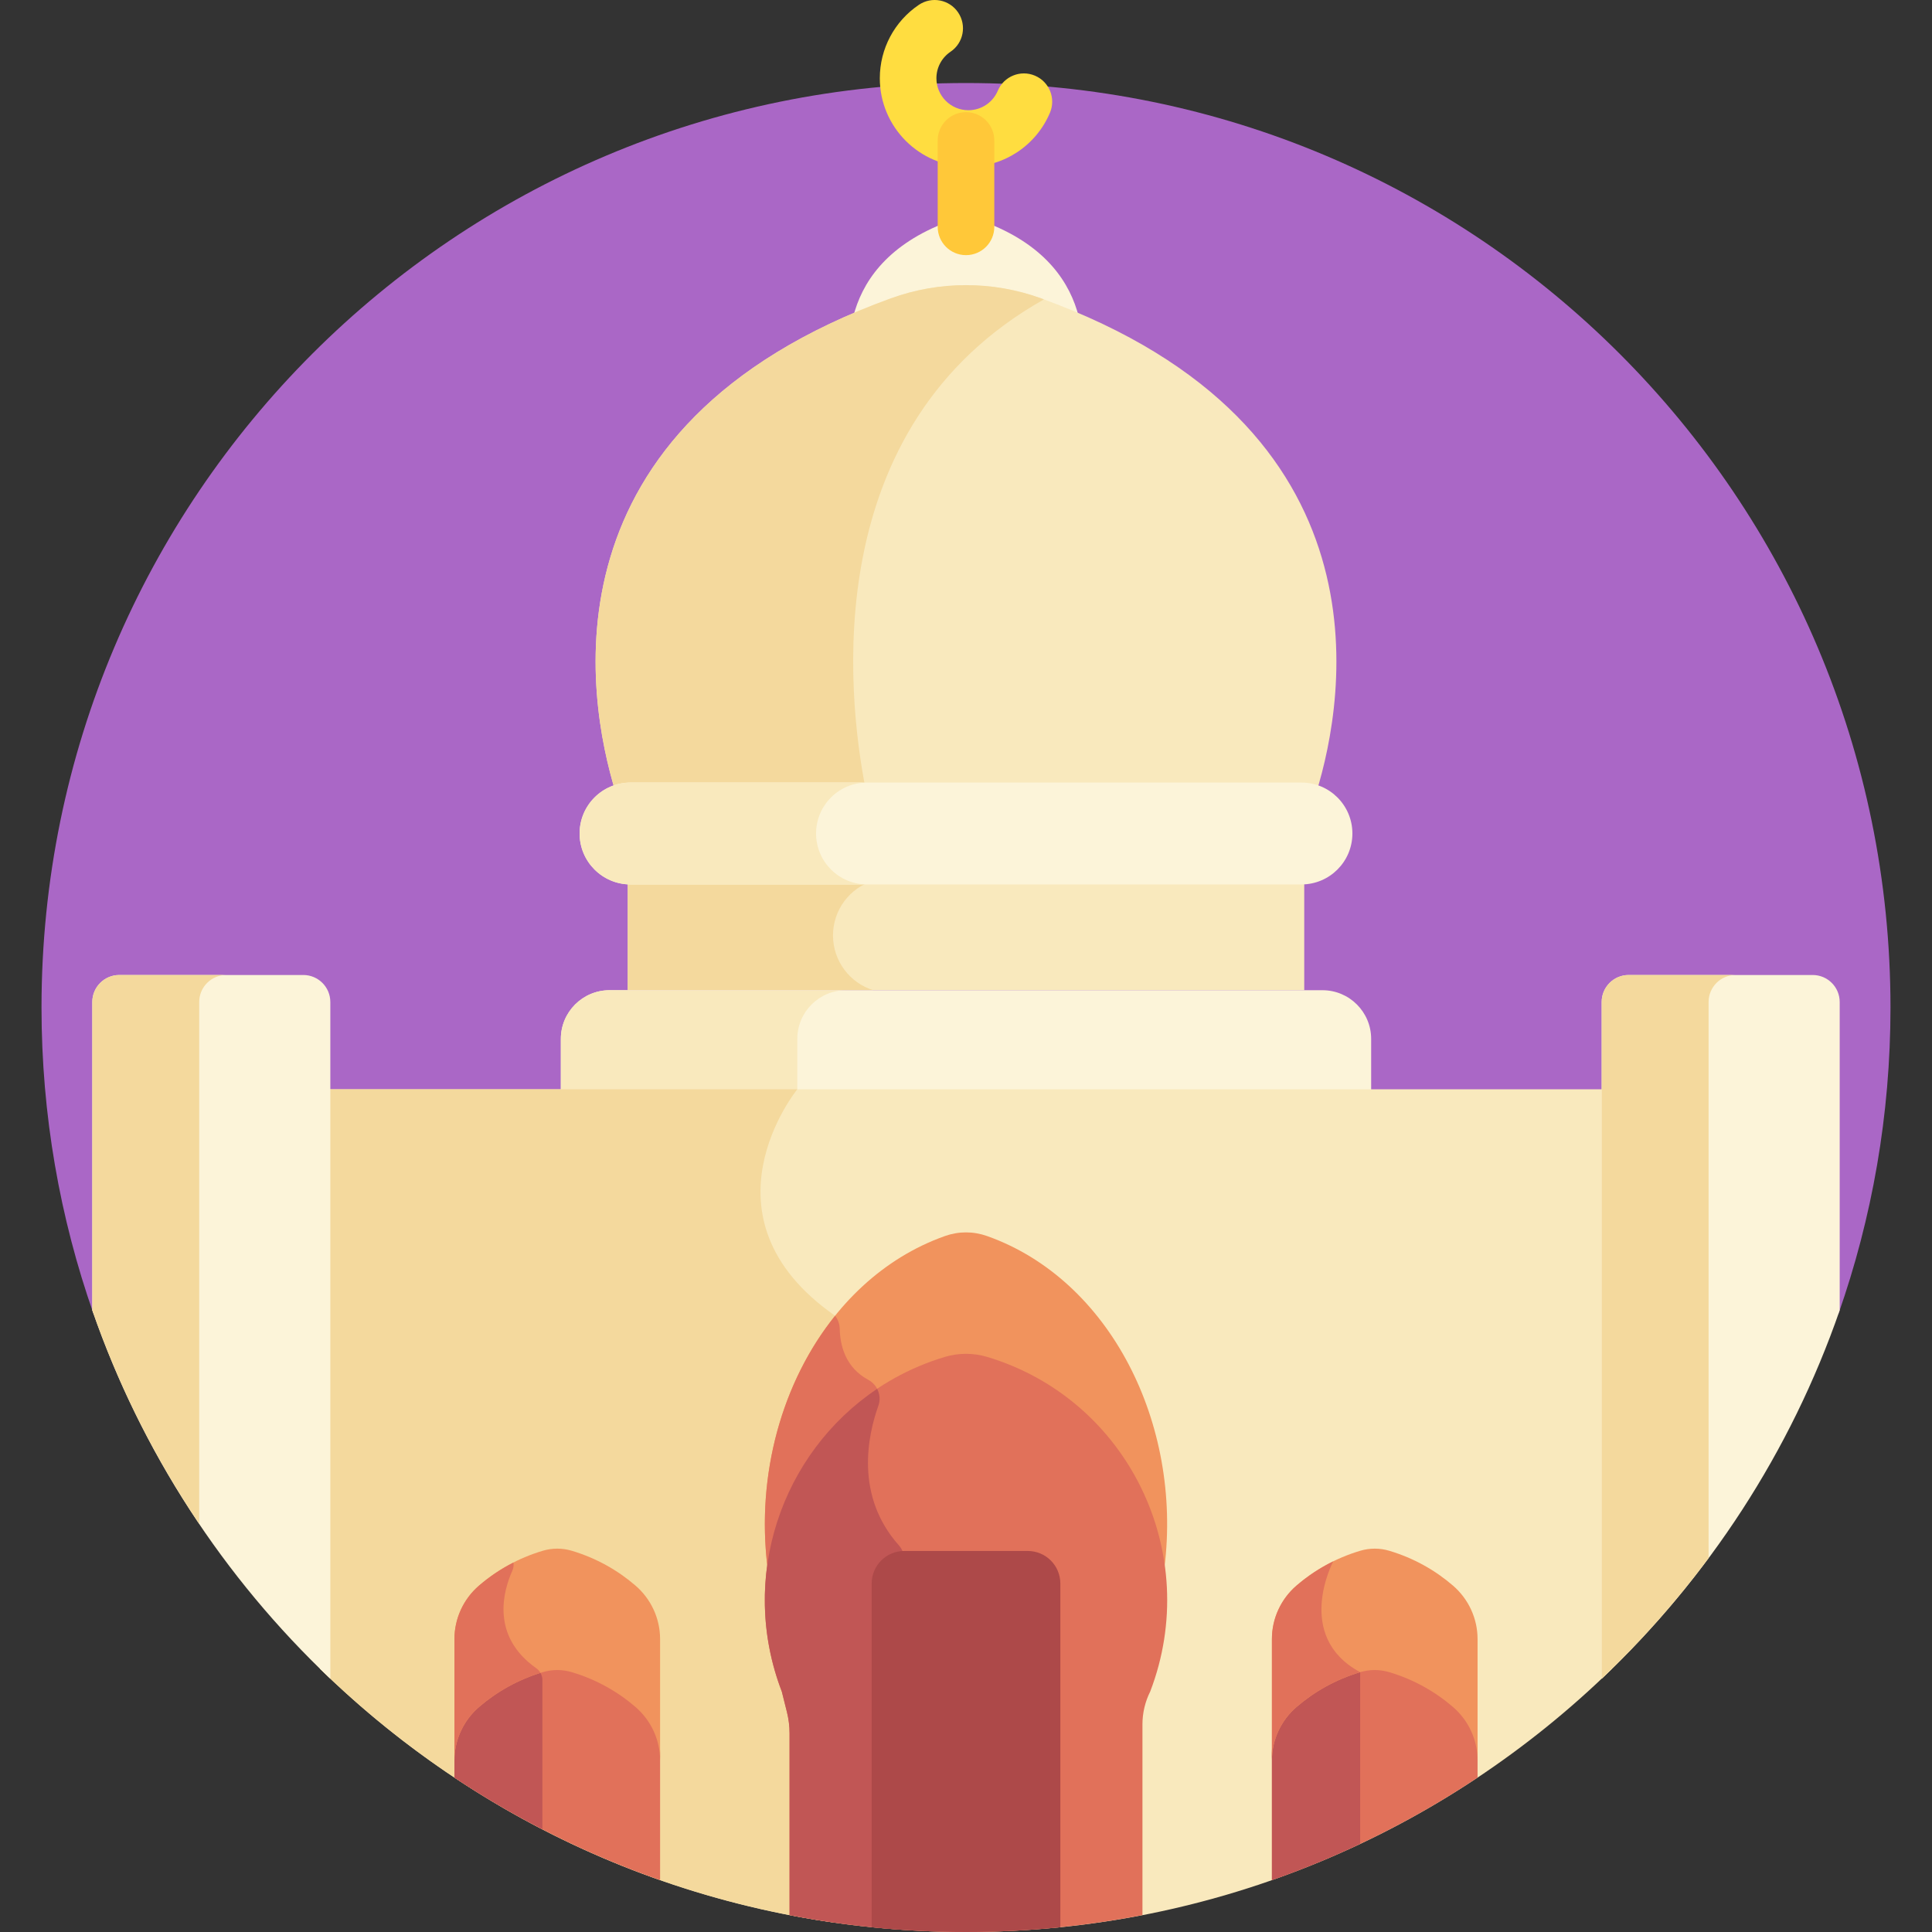 <svg id="Layer_1" enable-background="new 0 0 512 512" height="512" viewBox="0 0 512 512" width="512" xmlns="http://www.w3.org/2000/svg"><rect x="0" y="0" width="512" height="512" fill="#333333" stroke="none"/><g><path d="m487.188 348.24c8.934-25.425 13.81-52.76 13.81-81.238 0-135.309-109.689-244.998-244.998-244.998s-244.998 109.69-244.998 244.998c0 28.478 4.876 55.814 13.81 81.238z" fill="#aa67c6"/><path d="m236.125 80.053c12.835-4.651 26.915-4.651 39.75 0 3.49 1.265 6.829 2.583 10.028 3.949-2.294-9.07-8.633-18.596-23.622-24.655-4.057-1.64-8.507-1.64-12.564 0-14.989 6.059-21.328 15.585-23.622 24.655 3.201-1.366 6.54-2.684 10.03-3.949z" fill="#fcf4d9"/><g><path d="m256.628 44.21c-12.941 0-23.469-10.528-23.469-23.469 0-7.809 3.866-15.082 10.342-19.456 3.433-2.316 8.094-1.416 10.413 2.017s1.415 8.095-2.017 10.413c-2.341 1.581-3.739 4.208-3.739 7.026 0 4.67 3.799 8.469 8.469 8.469 3.413 0 6.477-2.031 7.806-5.175 1.614-3.814 6.015-5.599 9.83-3.985 3.815 1.613 5.599 6.014 3.986 9.829-3.682 8.706-12.169 14.331-21.621 14.331z" fill="#ffdd40"/></g><g><path d="m256 67.617c-4.142 0-7.5-3.357-7.5-7.5v-22.899c0-4.143 3.358-7.5 7.5-7.5s7.5 3.357 7.5 7.5v22.899c0 4.143-3.358 7.5-7.5 7.5z" fill="#ffc839"/></g><path d="m344.899 233.384h-177.797c-.249 0-.493-.024-.739-.037v29.07h179.275v-29.07c-.246.014-.49.037-.739.037z" fill="#f9e9bd"/><path d="m220.755 247.896c0-6.81 4.472-12.571 10.639-14.512h-64.292c-.249 0-.493-.024-.739-.037v29.07h65.062c-6.183-1.932-10.67-7.702-10.67-14.521z" fill="#f4d99d"/><path d="m363.371 289.673v-14.35c0-7.127-5.778-12.906-12.906-12.906h-188.93c-7.128 0-12.906 5.778-12.906 12.906v14.35z" fill="#fcf4d9"/><path d="m167.102 209.384h177.797c1.376 0 2.702.209 3.953.591 7.738-25.153 20.391-97.093-72.976-130.922-12.835-4.651-26.915-4.651-39.75 0-93.367 33.83-80.714 105.769-72.976 130.922 1.25-.382 2.576-.591 3.952-.591z" fill="#f9e9bd"/><g><path d="m276.655 79.345c-.263-.097-.515-.197-.78-.293-12.835-4.651-26.915-4.651-39.75 0-93.367 33.83-80.714 105.769-72.976 130.922 1.251-.382 2.577-.591 3.953-.591h62.342c-5.04-25.589-12.671-96.348 47.211-130.038z" fill="#f4d99d"/></g><g><path d="m344.899 234.384h-177.797c-7.456 0-13.5-6.044-13.5-13.5s6.044-13.5 13.5-13.5h177.797c7.456 0 13.5 6.044 13.5 13.5s-6.044 13.5-13.5 13.5z" fill="#fcf4d9"/></g><g fill="#f9e9bd"><path d="m224.202 262.418h-62.667c-7.128 0-12.906 5.778-12.906 12.906v14.35h62.667v-14.35c0-7.128 5.778-12.906 12.906-12.906z"/><path d="m216.268 220.884c0-7.456 6.044-13.5 13.5-13.5h-62.667c-7.456 0-13.5 6.044-13.5 13.5s6.044 13.5 13.5 13.5h62.667c-7.456 0-13.5-6.043-13.5-13.5z"/><path d="m84.869 442.301c44.16 43.117 104.537 69.699 171.131 69.699s126.971-26.582 171.131-69.699v-153.628h-342.262z"/></g><path d="m84.869 288.674v153.626c36.351 35.492 83.694 59.763 136.443 67.244v-160.846c-37.603-26.228-10.016-60.025-10.016-60.025h-126.427z" fill="#f4d99d"/><path d="m385.066 450.381c-4.74-4.093-10.399-7.284-16.81-9.215-.024-.007-.049-.013-.073-.021-2.52-.754-5.207-.754-7.726 0-.025.008-.049.015-.073.021-6.411 1.931-12.07 5.122-16.81 9.215-4.118 3.555-6.504 8.714-6.504 14.154v33.714c19.398-6.8 37.68-15.967 54.5-27.163v-6.553c0-5.439-2.386-10.597-6.504-14.152z" fill="#e1715a"/><path d="m360.457 443.144c-.767-.413-1.462-.851-2.126-1.301-5.569 1.962-10.531 4.888-14.756 8.537-4.118 3.555-6.504 8.714-6.504 14.154v33.715c7.997-2.804 15.793-6.031 23.387-9.616v-45.489z" fill="#c15655"/><path d="m168.426 450.381c-4.74-4.093-10.399-7.284-16.81-9.215-.024-.007-.049-.013-.073-.021-2.52-.754-5.207-.754-7.726 0-.024.008-.049.015-.073.021-6.411 1.931-12.07 5.122-16.81 9.215-4.118 3.555-6.504 8.714-6.504 14.154v6.552c16.82 11.196 35.102 20.363 54.5 27.163v-33.717c-.001-5.44-2.387-10.597-6.504-14.152z" fill="#e1715a"/><path d="m143.744 445.238c0-1.265-.634-2.437-1.667-3.168-.114-.081-.218-.164-.329-.245-5.592 1.962-10.573 4.894-14.813 8.556-4.118 3.555-6.504 8.714-6.504 14.154v6.552c7.487 4.983 15.278 9.539 23.314 13.689v-39.538z" fill="#c15655"/><path d="m385.066 420.21c-4.74-4.093-10.399-7.284-16.81-9.214-.024-.007-.049-.014-.073-.022-2.52-.754-5.207-.754-7.726 0-.024.008-.049.015-.073.022-6.411 1.93-12.07 5.122-16.81 9.214-4.118 3.556-6.504 8.714-6.504 14.155v32.17c0-5.44 2.386-10.599 6.504-14.154 4.739-4.093 10.399-7.284 16.81-9.215.024-.007.049-.014.073-.021 2.52-.754 5.207-.754 7.726 0 .024.008.049.015.073.021 6.411 1.931 12.07 5.122 16.81 9.215 4.118 3.556 6.504 8.714 6.504 14.154v-32.17c0-5.442-2.386-10.6-6.504-14.155z" fill="#f1935d"/><path d="m353.331 413.766c-3.573 1.752-6.84 3.925-9.757 6.443-4.118 3.556-6.504 8.714-6.504 14.155v32.17c0-5.44 2.386-10.599 6.504-14.154 4.74-4.093 10.399-7.284 16.81-9.215.024-.007.049-.014.073-.022-17.671-9.512-7.169-29.295-7.126-29.377z" fill="#e1715a"/><path d="m168.426 420.21c-4.74-4.093-10.399-7.284-16.81-9.214-.024-.007-.049-.014-.073-.022-2.52-.754-5.207-.754-7.726 0-.024.008-.049.015-.073.022-6.411 1.93-12.07 5.122-16.81 9.214-4.118 3.556-6.504 8.714-6.504 14.155v32.17c0-5.44 2.386-10.599 6.504-14.154 4.74-4.093 10.399-7.284 16.81-9.215.024-.007.049-.014.073-.021 2.52-.754 5.207-.754 7.726 0 .024.008.049.015.073.021 6.411 1.931 12.07 5.122 16.81 9.215 4.118 3.556 6.504 8.714 6.504 14.154v-32.17c0-5.442-2.386-10.6-6.504-14.155z" fill="#f1935d"/><path d="m120.43 434.364v32.17c0-5.44 2.386-10.599 6.504-14.154 4.61-3.981 10.096-7.099 16.292-9.044-.284-.493-.672-.928-1.15-1.266-12.122-8.569-8.679-20.532-6.293-25.836.312-.693.39-1.434.282-2.144-3.327 1.695-6.388 3.751-9.132 6.12-4.117 3.555-6.503 8.714-6.503 14.154z" fill="#e1715a"/><path d="m250.311 360.622c.035-.011.07-.021.105-.032 3.642-1.09 7.525-1.09 11.166 0 .035.011.07.021.105.032 25.884 7.793 43.285 29.809 46.915 54.715 4.683-38.088-14.439-76.161-46.915-87.736-.035-.013-.07-.025-.105-.038-3.642-1.291-7.525-1.291-11.166 0-.035.013-.07.025-.105.038-32.476 11.575-51.598 49.647-46.915 87.736 3.631-24.906 21.031-46.922 46.915-54.715z" fill="#f1935d"/><path d="m230.119 365.681c-6.089-3.275-7.487-9.145-7.58-13.526-.028-1.305-.483-2.502-1.228-3.456-14.022 17.452-20.94 42.037-17.915 66.639 2.735-18.761 13.285-35.879 29.387-46.516-.454-1.305-1.372-2.447-2.664-3.141z" fill="#e1715a"/><path d="m80.379 258.384h-48.758c-3.955 0-7.161 3.206-7.161 7.161v81.695c13.001 37.522 34.858 70.905 63.081 97.642v-179.336c-.001-3.955-3.207-7.162-7.162-7.162z" fill="#fcf4d9"/><path d="m487.54 347.24v-81.694c0-3.955-3.206-7.161-7.161-7.161h-48.758c-3.955 0-7.161 3.206-7.161 7.161v179.337c28.223-26.737 50.079-60.12 63.08-97.643z" fill="#fcf4d9"/><path d="m52.793 265.546c0-3.955 3.206-7.161 7.161-7.161h-28.333c-3.955 0-7.162 3.206-7.162 7.161v81.695c7 20.202 16.588 39.189 28.334 56.601z" fill="#f4d99d"/><path d="m452.793 265.546c0-3.955 3.206-7.161 7.162-7.161h-28.333c-3.955 0-7.161 3.206-7.161 7.161v179.337c10.344-9.799 19.823-20.499 28.333-31.96v-147.377z" fill="#f4d99d"/><path d="m261.689 359.622c-.035-.011-.07-.021-.105-.032-3.642-1.09-7.525-1.09-11.166 0-.035.011-.07.021-.105.032-37.402 11.261-57.112 52.213-43.12 88.681l1.352 5.409c.461 1.843.694 3.735.694 5.634v48.178c15.138 2.925 30.767 4.476 46.761 4.476s31.623-1.551 46.762-4.477v-50.555c0-3.008.7-5.975 2.046-8.666 13.993-36.467-5.717-77.419-43.119-88.68z" fill="#e1715a"/><path d="m239.626 511.443v-98.185c0-1.387-.519-2.724-1.441-3.76-11.641-13.085-8.254-29.012-5.399-36.987.54-1.51.365-3.106-.336-4.447-25.378 16.99-36.809 50.134-25.257 80.239l1.352 5.409c.461 1.843.694 3.735.694 5.634v48.178c9.928 1.918 20.071 3.233 30.387 3.919z" fill="#c15655"/><path d="m272.375 411.024c-11.425 0-20.723 0-32.749 0-4.764 0-8.626 3.862-8.626 8.626v91.09c8.22.833 16.56 1.26 25 1.26s16.78-.427 25-1.26v-91.09c0-4.764-3.862-8.626-8.625-8.626z" fill="#ad4949"/></g></svg>